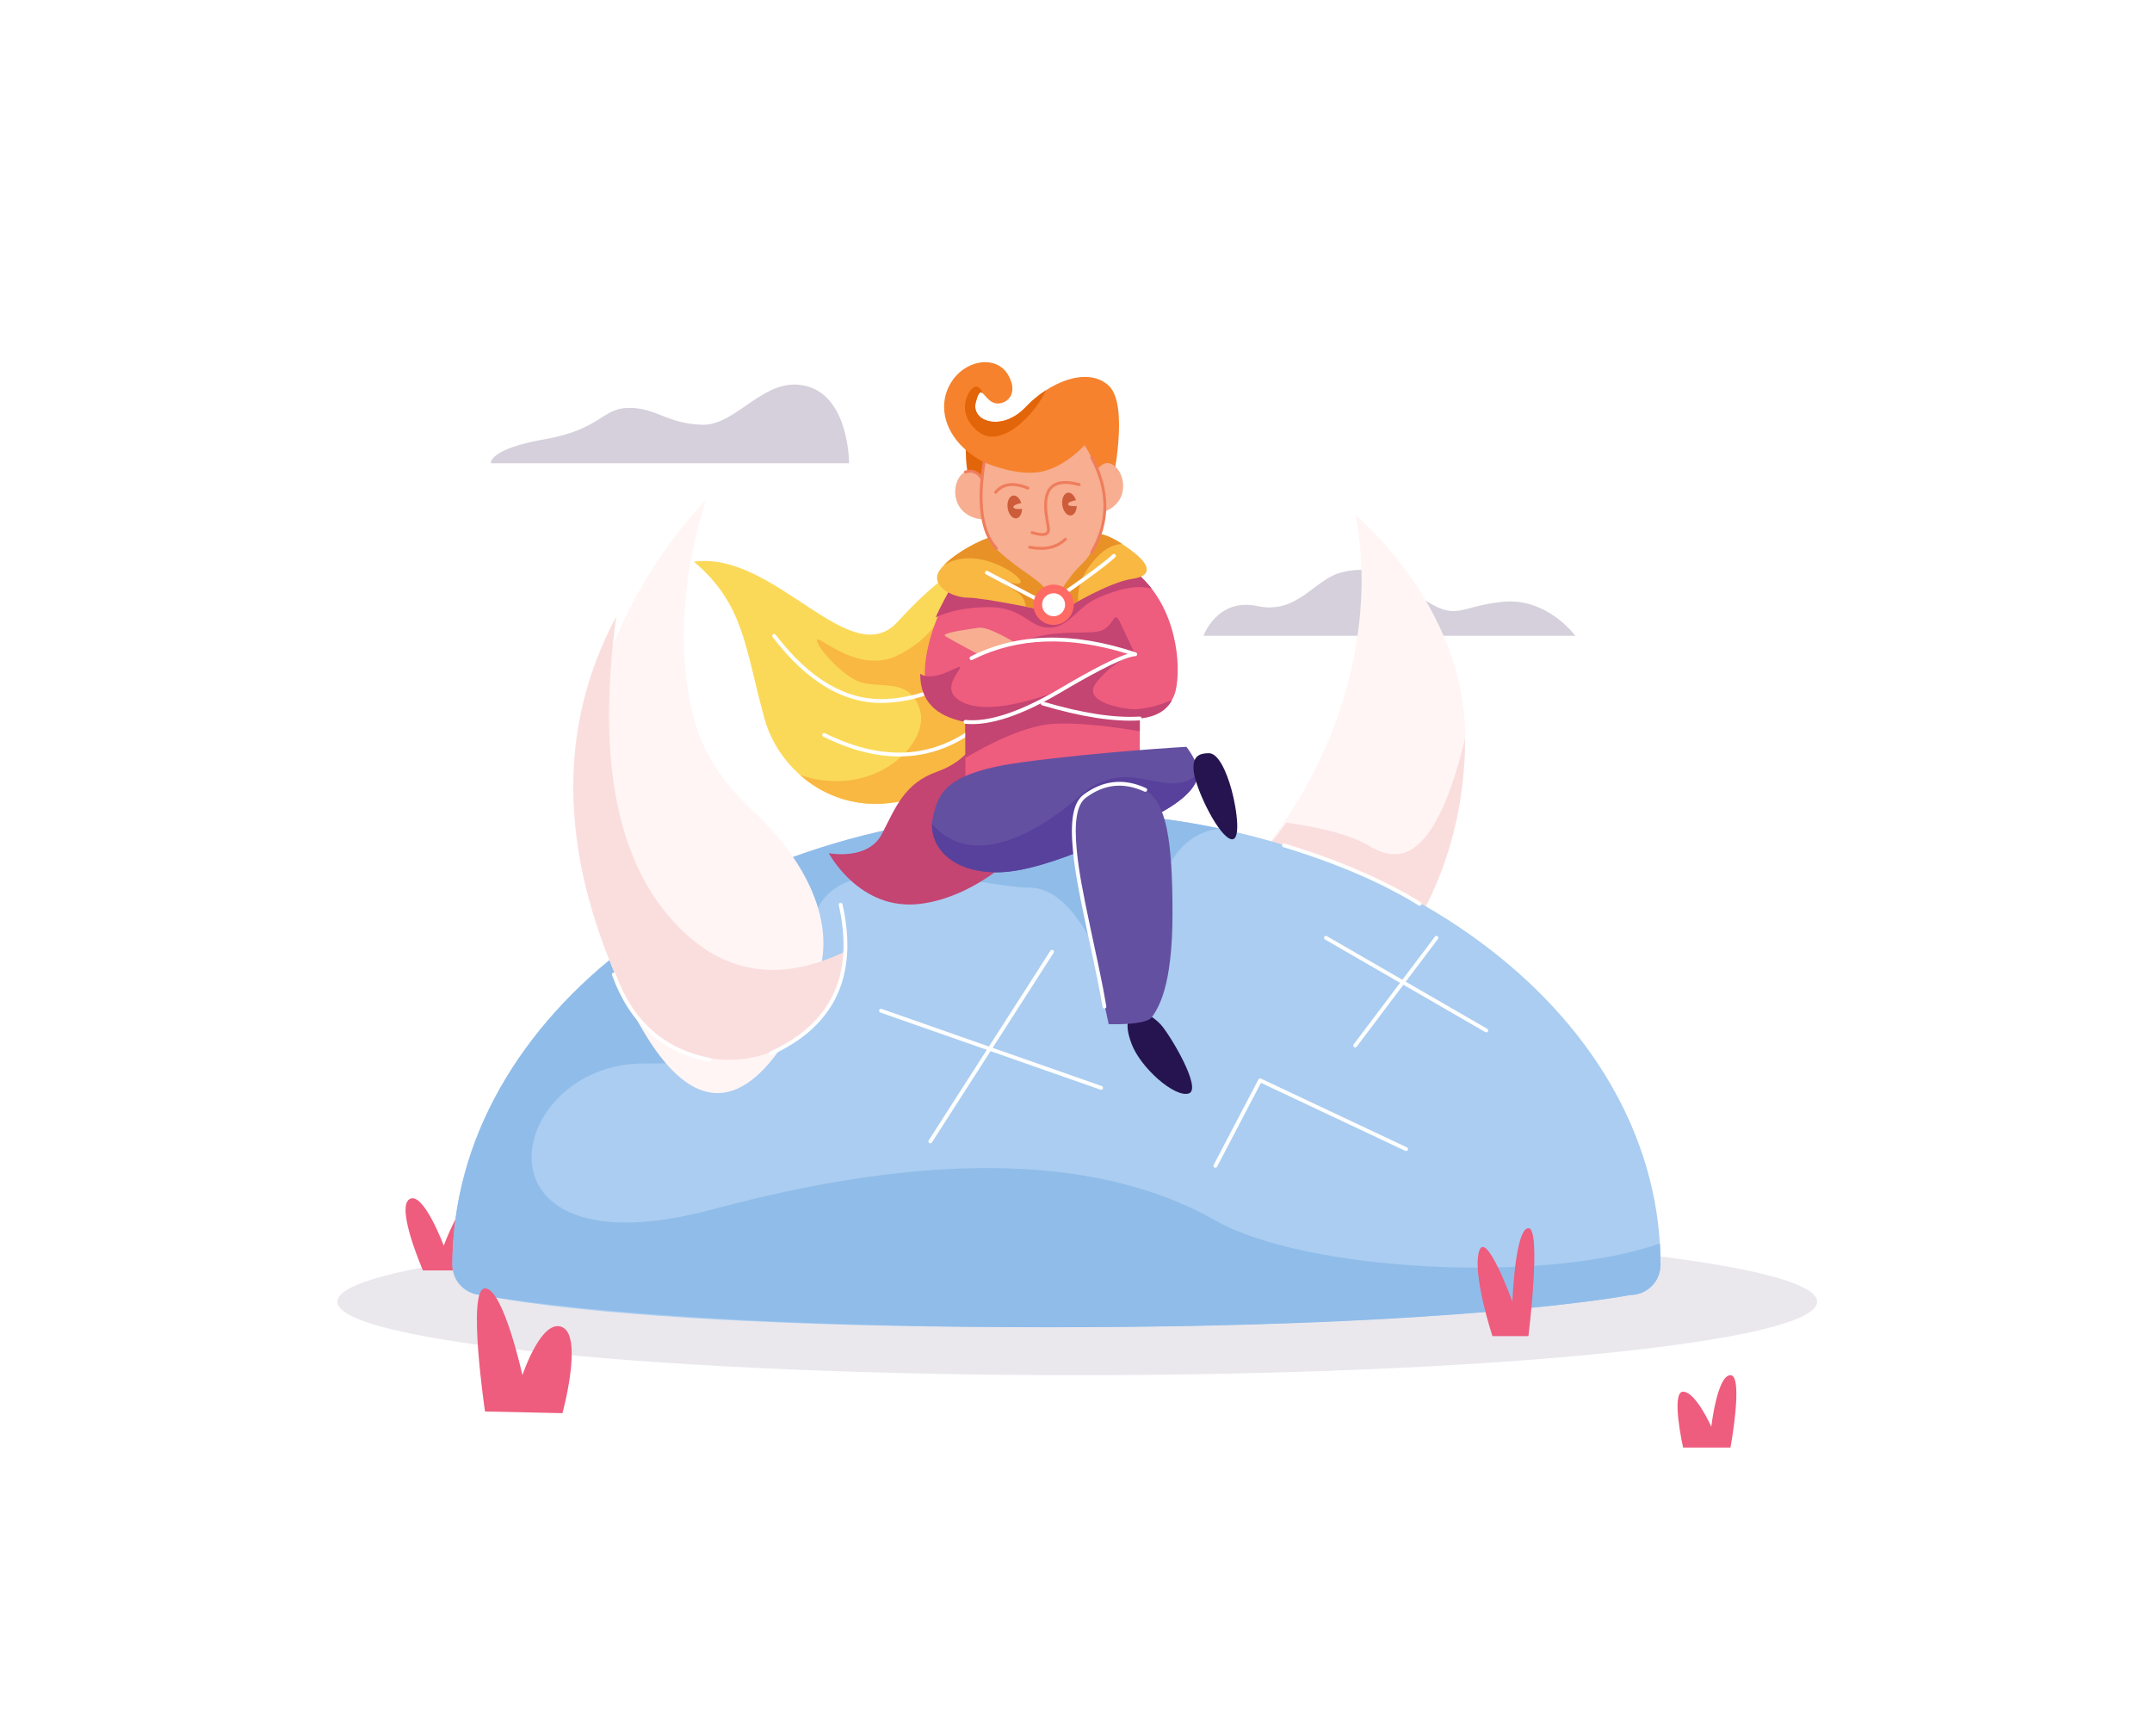 <svg width="606" height="489" viewBox="0 0 606 489" fill="none" xmlns="http://www.w3.org/2000/svg">
<g id="Beating Monster">
<rect width="606" height="489" fill="white"/>
<g id="Empty State 8">
<path id="Path 619" opacity="0.2" fill-rule="evenodd" clip-rule="evenodd" d="M239.093 130.47C239.093 130.47 239.205 112.055 227.266 108.783C215.327 105.512 207.604 119.934 197.707 119.627C187.811 119.319 184.851 114.87 177.16 114.87C169.469 114.87 169.364 120.923 153.385 123.712C137.407 126.501 138.241 130.47 138.241 130.47H239.093Z" fill="#2E144F"/>
<path id="Path 620" opacity="0.2" fill-rule="evenodd" clip-rule="evenodd" d="M338.9 179.054H443.604C443.604 179.054 435.749 168.271 423.238 169.483C410.727 170.694 410.333 175.331 400.183 168.278C390.033 161.226 385.394 159.246 377.702 161.226C370.011 163.207 365.374 173.11 354.072 170.694C342.77 168.278 338.9 179.054 338.9 179.054Z" fill="#2E144F"/>
<path id="Oval" opacity="0.1" fill-rule="evenodd" clip-rule="evenodd" d="M303.35 387.3C418.419 387.3 511.7 378.032 511.7 366.6C511.7 355.168 418.419 345.9 303.35 345.9C188.281 345.9 95 355.168 95 366.6C95 378.032 188.281 387.3 303.35 387.3Z" fill="#2E144F"/>
<path id="Path 5" fill-rule="evenodd" clip-rule="evenodd" d="M119.101 357.794C119.101 357.794 111.45 340.268 115.275 337.745C119.101 335.221 124.96 350.808 124.96 350.808C124.96 350.808 129.78 337.745 133.261 337.745C136.741 337.745 130.966 357.794 130.966 357.794H119.101Z" fill="#EE5C7E"/>
<path id="Path 222" fill-rule="evenodd" clip-rule="evenodd" d="M381.613 145.001C381.613 145.001 396.274 201.051 342.243 254.801C288.211 308.55 389.265 274.35 389.265 274.35C389.265 274.35 412.581 245.024 412.581 207.671C412.581 170.318 381.613 145.001 381.613 145.001Z" fill="#FFF5F5"/>
<path id="Path" fill-rule="evenodd" clip-rule="evenodd" d="M412.581 207.957C412.521 232.744 404.749 254.874 389.265 274.35C322.57 296.922 306.54 290.761 341.177 255.867L342.243 254.801C349.954 247.129 356.617 239.422 362.229 231.681L363.422 231.852C373.255 233.301 380.445 235.325 384.99 237.923L385.676 238.323C392.558 242.27 403.289 245.281 412.321 209.013L412.581 207.957Z" fill="#FADEDD"/>
<path id="Path_2" fill-rule="evenodd" clip-rule="evenodd" d="M297.5 228.638C390.504 228.638 466.075 284.618 467.577 354.103L467.6 356.213C467.6 360.91 463.792 364.718 459.095 364.718C459.095 364.718 412.581 373.8 292.822 373.8C173.063 373.8 135.905 364.718 135.905 364.718C131.285 364.718 127.525 361.034 127.403 356.443L127.4 356.213C127.4 285.755 203.556 228.638 297.5 228.638Z" fill="#AACDF1"/>
<path id="Path_3" fill-rule="evenodd" clip-rule="evenodd" d="M297.5 228.638C313.397 228.638 328.785 230.273 343.381 233.332C335.441 234.4 329.893 239.815 326.737 249.58L326.604 250.001C322.847 262.034 318.547 271.797 313.705 279.291L313.267 278.131C306.178 259.569 298.493 250.193 290.212 250.004L289.956 250.001C277.132 250.001 238.215 237.898 230.1 256.214C224.69 268.425 221.8 279.759 221.432 290.216C220.662 296.415 207.249 299.514 181.194 299.514C142.11 299.514 129.829 359.657 200.848 340.561C271.866 321.464 315.383 328.423 342.242 343.731C367.554 358.156 435.383 361.639 467.414 350.19C467.494 351.488 467.549 352.793 467.577 354.103L467.6 356.213C467.6 360.91 463.792 364.718 459.095 364.718C459.095 364.718 412.581 373.8 296.69 373.8C180.799 373.8 135.905 364.718 135.905 364.718C131.285 364.718 127.525 361.034 127.4 356.443V356.213C127.4 285.755 203.556 228.638 297.5 228.638Z" fill="#90BCE9"/>
<g id="Group 24">
<path id="Path 215" fill-rule="evenodd" clip-rule="evenodd" d="M273.486 158.185C273.486 158.185 266.107 160.458 252.794 175.107C239.48 189.756 218.194 155.071 195.408 158.185C209.671 170.318 209.747 182.402 215.284 202.429C220.821 222.456 248.486 240.547 280.377 210.329C312.268 180.111 273.486 158.185 273.486 158.185Z" fill="#FBD958"/>
<path id="Path_4" fill-rule="evenodd" clip-rule="evenodd" d="M266.162 169.623L284.951 169.623L287.279 172.395C289.981 175.62 292.354 178.478 294.398 180.969C296.179 189.999 291.505 199.785 280.377 210.329C257.788 231.732 237.32 228.899 225.333 218.309C246.289 225.188 261.578 209.473 259.133 200.277C256.46 190.226 247.137 194.419 241.354 191.752C235.572 189.086 228.915 180.541 230.211 180.111C231.507 179.681 242.32 189.999 253.119 184.42C260.185 180.77 264.504 175.951 266.076 169.964L266.162 169.623Z" fill="#F8B842"/>
<path id="Path 616" d="M217.658 178.656C217.895 178.475 218.233 178.52 218.415 178.756C228 191.275 238.268 197.293 249.235 196.873C260.259 196.45 271.092 191.294 281.742 181.381C281.96 181.178 282.302 181.19 282.505 181.409C282.708 181.627 282.696 181.969 282.478 182.172C271.65 192.25 260.58 197.518 249.276 197.952C237.916 198.388 227.338 192.187 217.557 179.413C217.376 179.176 217.421 178.837 217.658 178.656Z" fill="white"/>
<path id="Path 617" d="M277.535 202.027C277.757 201.828 278.099 201.847 278.298 202.069C278.497 202.291 278.478 202.632 278.255 202.831C265.015 214.679 249.502 216.22 231.83 207.464C231.563 207.331 231.454 207.007 231.586 206.74C231.718 206.473 232.042 206.364 232.31 206.496C249.599 215.063 264.636 213.569 277.535 202.027Z" fill="white"/>
<path id="Path 214" fill-rule="evenodd" clip-rule="evenodd" d="M275.094 207.671C275.094 207.671 273.093 214.056 263.88 217.334C254.667 220.612 252.236 227.326 248.34 234.885C244.444 242.444 233.401 240.296 233.401 240.296C233.401 240.296 242.04 256.679 259.133 254.557C276.226 252.436 290.21 237.391 290.21 235.693C290.21 233.996 275.094 207.671 275.094 207.671Z" fill="#C44472"/>
<path id="Path 213" fill-rule="evenodd" clip-rule="evenodd" d="M319.766 285.409C318.414 286.212 316.125 287.193 318.641 293.951C321.156 300.71 330.759 309.161 334.724 307.968C338.69 306.775 329.376 291.244 326.829 288.503C324.281 285.762 321.118 284.606 319.766 285.409Z" fill="#25144F"/>
<path id="Path 206" fill-rule="evenodd" clip-rule="evenodd" d="M268.987 163.426C268.987 163.426 247.932 198.988 271.866 203.302C271.866 211.244 271.866 222.456 271.866 222.456H320.968V202.349C320.968 202.349 329.347 201.547 331.046 194.551C332.745 187.554 331.41 170.742 319.965 161.3C308.519 151.859 268.987 163.426 268.987 163.426Z" fill="#EE5C7E"/>
<path id="Path_5" fill-rule="evenodd" clip-rule="evenodd" d="M259.133 189.755C263.024 192.433 270.351 186.986 270.351 187.963C270.351 189.042 263.88 194.947 271.865 198.126C277.112 200.214 285.872 199.038 298.145 194.597L298.689 194.398L276.734 206.98L271.866 206.313L271.866 203.302C263.409 201.778 259.165 197.328 259.133 189.952L259.133 189.755Z" fill="#C44472"/>
<path id="Path_6" fill-rule="evenodd" clip-rule="evenodd" d="M317.747 184.886C314.149 186.703 311.146 189.138 308.739 192.191C305.127 196.77 312.562 199.001 317.747 199.639C321.017 200.042 325.128 199.207 330.08 197.135C328.501 200.105 325.58 201.83 321.317 202.312L320.968 202.349L320.968 205.932L319.636 205.713C309.962 204.15 302.313 203.53 296.69 203.854C290.473 204.212 282.198 207.399 271.866 213.415L271.865 204.025L271.953 203.394L272.777 203.371C276.54 203.252 279.195 202.955 280.741 202.48L280.903 202.429C282.527 201.89 286.471 200.307 292.734 197.68L296.517 195.568C300.896 193.107 303.612 191.516 304.664 190.793L304.737 190.743C305.988 189.867 309.375 188.195 314.898 185.725L317.747 184.886Z" fill="#C44472"/>
<path id="Path 615" fill-rule="evenodd" clip-rule="evenodd" d="M319.677 184.324C319.677 184.324 317.319 179.387 315.512 175.477C313.705 171.567 313.929 175.692 310.609 177.404C307.288 179.116 297.775 176.758 288.199 180.541C295.392 180.111 299.92 180.022 304.362 180.541C308.803 181.06 319.677 184.324 319.677 184.324Z" fill="#C44472"/>
<path id="Path_7" fill-rule="evenodd" clip-rule="evenodd" d="M268.987 163.426C295.341 155.714 312.334 155.006 319.965 161.3C321.614 162.661 323.053 164.174 324.304 165.789C320.088 164.6 314.823 165.902 309.278 168.324C303.078 171.032 301.145 176.758 295.392 176.758C289.639 176.758 288.211 170.99 278.424 170.99C272.677 170.99 267.695 171.941 263.476 173.843C264.941 170.629 266.778 167.156 268.987 163.426Z" fill="#C44472"/>
<path id="Path 204" fill-rule="evenodd" clip-rule="evenodd" d="M300.586 171.076C300.586 171.076 312.294 163.956 318.841 163.029C325.387 162.102 322.66 158.479 320.341 156.461C318.022 154.442 311.104 149.226 307.78 150.542C304.455 151.858 296.69 164.871 296.69 164.871C296.69 164.871 281.863 150.781 279.044 151.32C276.226 151.858 267.28 156.536 264.548 160.704C261.817 164.871 268.049 168.324 272.59 168.324C277.132 168.324 295.824 172.268 295.824 172.268L300.586 171.076Z" fill="#F8B842"/>
<path id="Path_8" fill-rule="evenodd" clip-rule="evenodd" d="M307.78 150.542C309.803 149.741 313.157 151.36 315.996 153.205C313.605 153.302 311.366 154.412 309.278 156.533C304.768 161.117 303.408 165.38 303.574 169.313C302.801 169.753 302.009 170.218 301.198 170.706L300.586 171.076L295.824 172.268L293.386 171.758C291.804 171.43 290.305 171.125 288.891 170.844C288.707 169.419 288.081 167.885 286.637 166.907L285.662 166.254C283.669 164.93 281.418 163.51 278.911 161.992L279.509 162.243C284.789 164.438 287.429 164.955 287.429 163.796C287.429 161.994 275.16 153.558 265.892 159.074C269.488 155.397 276.59 151.789 279.044 151.32C280.923 150.96 286.805 155.478 296.69 164.871L297.419 163.659C302.215 155.75 305.669 151.378 307.78 150.542Z" fill="#E89127"/>
<path id="Path 205" d="M313.333 156.141C313.55 155.936 313.892 155.945 314.097 156.162C314.302 156.378 314.293 156.72 314.076 156.925L313.813 157.17C311.232 159.528 305.065 164.051 295.286 170.763C295.148 170.857 294.976 170.882 294.819 170.833L294.728 170.795L277.643 161.778C277.379 161.639 277.278 161.312 277.418 161.048C277.541 160.814 277.813 160.708 278.057 160.785L278.147 160.823L294.942 169.687L297.678 167.801C305.679 162.254 310.819 158.441 313.076 156.38L313.333 156.141Z" fill="white"/>
<path id="Path 200" fill-rule="evenodd" clip-rule="evenodd" d="M272.089 123.334C272.089 123.334 271.059 133.874 274.783 139.438C278.506 145.001 282.397 127.946 282.397 127.946L272.089 123.334Z" fill="#E36509"/>
<path id="Path 199" fill-rule="evenodd" clip-rule="evenodd" d="M313.126 136.566C313.126 136.566 318.19 114.123 312.196 108.6C306.203 103.076 295.412 107.667 288.798 114.679C282.183 121.692 273.34 118.75 274.783 113.284C276.226 107.817 276.793 111.888 279.471 113.284C282.15 114.679 287.391 111.882 283.985 105.749C280.579 99.617 271.097 101.315 267.319 108.6C263.541 115.885 267.181 125.127 277.234 130.237C287.287 135.347 291.932 138.477 291.932 138.477L313.126 136.566Z" fill="#F6822E"/>
<path id="Path 198" fill-rule="evenodd" clip-rule="evenodd" d="M277.508 136.39C277.508 136.39 275.909 133.342 273.395 132.688C270.881 132.034 267.893 136.277 269.387 141.076C270.881 145.875 277.461 147.518 279.795 145.247C282.13 142.975 277.508 136.39 277.508 136.39Z" fill="#F7AE91"/>
<path id="Path 198 Copy" fill-rule="evenodd" clip-rule="evenodd" d="M307.463 134.805C307.463 134.805 308.623 131.565 311.021 130.567C313.419 129.569 316.969 133.356 316.157 138.316C315.345 143.275 309.059 145.819 306.431 143.894C303.803 141.97 307.463 134.805 307.463 134.805Z" fill="#F7AE91"/>
<path id="Path_9" fill-rule="evenodd" clip-rule="evenodd" d="M274.783 108.861C275.615 108.861 276.253 109.486 276.698 110.737L276.593 110.658C275.97 110.23 275.478 110.649 274.783 113.284C273.354 118.695 282.007 121.633 288.598 114.887L288.798 114.679C290.493 112.882 292.463 111.243 294.557 109.894C291.46 116.784 281.78 126.76 275.347 121.482C268.584 115.934 273.047 108.861 274.783 108.861Z" fill="#E36509"/>
<path id="Path 197" fill-rule="evenodd" clip-rule="evenodd" d="M277.234 130.237C277.234 130.237 274.063 148.515 280.865 154.91C287.666 161.305 293.373 163.256 295.19 167.205C297.007 171.154 299.471 163.724 304.214 159.294C308.957 154.865 311.656 147.34 310.847 139.834C310.038 132.328 305.412 125.382 305.412 125.382C305.412 125.382 299.944 131.556 293.077 132.883C286.209 134.21 277.234 130.237 277.234 130.237Z" fill="#F7AE91"/>
<path id="Path 201" d="M294.038 142.68C293.928 136.912 296.825 134.173 304.002 136.087C304.218 136.145 304.347 136.367 304.289 136.583C304.231 136.799 304.009 136.928 303.793 136.87C297.176 135.105 294.747 137.401 294.848 142.664C294.868 143.671 294.976 144.704 295.169 145.936L295.366 147.103C295.435 147.496 295.507 147.908 295.525 148.015L295.584 148.384C295.634 148.717 295.658 148.951 295.658 149.134C295.658 151.055 293.825 151.4 290.533 150.387C290.319 150.321 290.199 150.094 290.265 149.881C290.331 149.667 290.558 149.547 290.771 149.613C293.614 150.488 294.848 150.256 294.848 149.134L294.84 148.972C294.833 148.879 294.82 148.766 294.801 148.63L294.678 147.872C294.609 147.476 294.491 146.803 294.447 146.541C294.199 145.061 294.061 143.859 294.038 142.68Z" fill="#EF7C5B"/>
<path id="Path_10" d="M280.062 138.401C282.159 135.802 285.379 135.382 289.617 137.093C289.825 137.177 289.925 137.413 289.841 137.62C289.758 137.828 289.522 137.928 289.314 137.844C285.376 136.254 282.536 136.625 280.692 138.909C280.552 139.084 280.297 139.111 280.123 138.97C279.949 138.83 279.922 138.575 280.062 138.401Z" fill="#EF7C5B"/>
<path id="Path_11" fill-rule="evenodd" clip-rule="evenodd" d="M285.304 139.569C286.239 139.438 287.168 140.35 287.585 141.704L287.648 141.694C286.319 141.88 285.292 142.391 285.354 142.834C285.415 143.27 286.508 143.478 287.809 143.307C287.782 144.722 287.14 145.855 286.206 145.986C285.098 146.142 283.999 144.831 283.75 143.059C283.501 141.287 284.197 139.725 285.304 139.569Z" fill="#CD5C3B"/>
<path id="Path Copy 4" fill-rule="evenodd" clip-rule="evenodd" d="M300.694 138.759C301.629 138.628 302.558 139.54 302.975 140.893L303.038 140.884C301.709 141.07 300.682 141.581 300.744 142.024C300.805 142.46 301.898 142.668 303.199 142.497C303.172 143.912 302.53 145.045 301.596 145.176C300.488 145.332 299.389 144.021 299.14 142.249C298.891 140.477 299.587 138.915 300.694 138.759Z" fill="#CD5C3B"/>
<path id="Path 203" d="M299.722 151.568C299.882 151.412 300.139 151.416 300.295 151.576C300.45 151.737 300.447 151.993 300.286 152.149C297.785 154.58 294.302 155.364 289.88 154.519C289.66 154.477 289.516 154.265 289.558 154.045C289.6 153.825 289.812 153.681 290.032 153.723C294.212 154.522 297.427 153.798 299.722 151.568Z" fill="#EF7C5B"/>
<path id="Oval_2" fill-rule="evenodd" clip-rule="evenodd" d="M296.69 175.988C299.821 175.988 302.36 173.449 302.36 170.318C302.36 167.186 299.821 164.648 296.69 164.648C293.559 164.648 291.02 167.186 291.02 170.318C291.02 173.449 293.559 175.988 296.69 175.988Z" fill="#FF6A65"/>
<path id="Oval_3" fill-rule="evenodd" clip-rule="evenodd" d="M296.69 173.558C298.479 173.558 299.93 172.107 299.93 170.318C299.93 168.528 298.479 167.078 296.69 167.078C294.901 167.078 293.45 168.528 293.45 170.318C293.45 172.107 294.901 173.558 296.69 173.558Z" fill="white"/>
<path id="Path 209" fill-rule="evenodd" clip-rule="evenodd" d="M275.555 184.324C275.555 184.324 267.64 180.082 266.18 179.163C264.719 178.245 272.615 177.254 275.555 176.798C278.494 176.341 286.002 181.13 286.002 181.13C286.002 181.13 282.825 181.702 279.19 183.013C275.555 184.324 275.555 184.324 275.555 184.324Z" fill="#F7AE91"/>
<path id="Path 207" d="M273.317 184.884C286.587 178.199 302.107 177.826 319.848 183.745C320.413 183.934 320.302 184.763 319.707 184.797C317.097 184.942 310.472 188.108 299.99 194.259L298.964 194.863C287.703 201.52 278.662 204.521 271.813 203.839C271.516 203.81 271.299 203.545 271.329 203.248C271.358 202.952 271.623 202.735 271.919 202.765C278.375 203.407 287.018 200.587 297.823 194.281L299.499 193.295C307.713 188.476 313.559 185.482 317.108 184.296L317.572 184.147L317.391 184.091C301.026 179.048 286.68 179.552 274.331 185.587L273.803 185.849C273.537 185.983 273.212 185.876 273.078 185.609C272.944 185.343 273.051 185.018 273.317 184.884Z" fill="white"/>
<path id="Path 208" d="M293.09 197.972C293.175 197.686 293.475 197.523 293.761 197.608C304.689 200.853 313.75 202.251 320.935 201.81C321.233 201.791 321.489 202.018 321.507 202.315C321.526 202.613 321.299 202.869 321.002 202.888C313.673 203.338 304.493 201.921 293.454 198.643C293.168 198.559 293.005 198.258 293.09 197.972Z" fill="white"/>
<path id="Path 210" fill-rule="evenodd" clip-rule="evenodd" d="M334.101 210.329C334.101 210.329 310.616 211.652 288.309 214.61C266.001 217.568 264.297 223.414 262.724 230.101C261.151 236.788 266.301 245.67 280.847 245.67C295.392 245.67 321.496 232.066 328.366 228C335.237 223.933 337.427 220.316 337.427 217.463C337.427 214.61 334.101 210.329 334.101 210.329Z" fill="#6450A1"/>
<path id="Path_12" fill-rule="evenodd" clip-rule="evenodd" d="M337.421 217.708C337.3 220.474 335.118 223.928 328.708 227.796L328.366 228C321.496 232.066 295.392 245.67 280.847 245.67C267.667 245.67 262.201 238.378 262.461 232.034C273.97 245.411 292.827 233.931 303.307 224.811L303.938 224.256C314.471 214.886 322.931 220.612 330.08 220.612C333.29 220.612 335.697 219.692 337.299 217.852L337.421 217.708Z" fill="#57419C"/>
<path id="Path 211" fill-rule="evenodd" clip-rule="evenodd" d="M312.206 288.437C312.206 288.437 301.45 240.363 302.31 230.203C303.17 220.043 316.599 218.869 322.508 222.456C328.416 226.042 330.174 236.363 330.174 257.274C330.174 278.185 326.076 283.941 324.428 286.407C322.78 288.874 312.206 288.437 312.206 288.437Z" fill="#6450A1"/>
<path id="Path 212" fill-rule="evenodd" clip-rule="evenodd" d="M340.43 212.131C337.807 212.131 335.633 212.867 336.156 217.328C336.678 221.789 342.212 233.803 346.027 236.067C349.841 238.331 348.272 227.753 346.811 222.456C345.35 217.158 343.053 212.131 340.43 212.131Z" fill="#25144F"/>
<path id="Path 609" d="M277.114 129.749L277.196 129.754C277.416 129.789 277.567 129.997 277.531 130.218C275.69 141.729 276.823 149.71 280.879 154.17C281.029 154.336 281.017 154.592 280.851 154.742C280.686 154.893 280.43 154.881 280.279 154.715C276.021 150.032 274.855 141.82 276.732 130.09C276.763 129.897 276.925 129.758 277.114 129.749Z" fill="#EF7C5B"/>
<path id="Path 610" d="M307.233 128.46C307.431 128.355 307.676 128.43 307.781 128.628C312.791 138.085 312.791 147.152 307.773 155.777C307.661 155.97 307.413 156.036 307.219 155.923C307.026 155.811 306.961 155.563 307.073 155.369C311.947 146.992 311.947 138.222 307.065 129.007C306.96 128.809 307.036 128.564 307.233 128.46Z" fill="#EF7C5B"/>
<path id="Path 611" d="M271.742 132.545C273.842 131.87 275.585 132.562 276.874 134.565C276.995 134.753 276.94 135.003 276.752 135.124C276.564 135.245 276.314 135.191 276.193 135.003C275.097 133.3 273.729 132.757 271.99 133.317C271.777 133.385 271.549 133.268 271.48 133.055C271.412 132.842 271.529 132.614 271.742 132.545Z" fill="#EF7C5B"/>
<path id="Path 618" d="M305.106 223.823C310.592 219.715 316.496 219.093 322.733 221.965C323.004 222.09 323.123 222.411 322.998 222.682C322.873 222.952 322.553 223.071 322.282 222.946C316.404 220.239 310.922 220.817 305.754 224.688C303.214 226.59 302.442 231.514 303.211 239.424L303.301 240.314C303.867 245.653 304.885 251.152 307.153 261.785L309.245 271.56C310.348 276.787 310.949 279.896 311.536 283.408C311.585 283.702 311.387 283.98 311.092 284.029C310.798 284.078 310.52 283.88 310.471 283.586L310.134 281.628C309.527 278.193 308.812 274.677 307.505 268.57L305.97 261.415C303.7 250.741 302.714 245.311 302.165 239.828L302.136 239.529C301.332 231.256 302.15 226.037 305.106 223.823Z" fill="white"/>
</g>
<path id="Path 221" fill-rule="evenodd" clip-rule="evenodd" d="M198.836 140.806C198.836 140.806 138.574 199.218 175.397 279.291C198.373 329.254 217.932 303.776 229.393 277.551C237.057 260.012 225.778 241.077 211.723 228.084C204.632 221.528 198.244 213.034 195.408 202.429C187.343 172.268 198.836 140.806 198.836 140.806Z" fill="#FFF5F5"/>
<path id="Path_13" fill-rule="evenodd" clip-rule="evenodd" d="M187.67 257.223C201.43 273.962 218.284 277.514 238.232 267.879C237.391 279.473 230.428 290.267 219.12 295.468C202.745 302.998 183.395 295.975 175.629 279.784L175.397 279.291L174.67 277.691C157.404 239.234 157.026 204.545 173.534 173.623C168.376 211.616 173.088 239.483 187.67 257.223Z" fill="#FADEDD"/>
<path id="Path 216" d="M295.793 267.758C295.954 267.507 296.288 267.434 296.539 267.595C296.762 267.739 296.845 268.018 296.747 268.255L296.702 268.342L262.427 321.756C262.265 322.007 261.931 322.08 261.68 321.919C261.457 321.775 261.375 321.496 261.472 321.259L261.518 321.172L295.793 267.758Z" fill="white"/>
<path id="Path 217" d="M247.58 284.481C247.668 284.231 247.921 284.086 248.174 284.126L248.269 284.15L310.25 305.872C310.532 305.97 310.68 306.279 310.581 306.56C310.494 306.81 310.24 306.955 309.987 306.915L309.893 306.891L247.911 285.17C247.63 285.071 247.482 284.763 247.58 284.481Z" fill="white"/>
<path id="Path 218" d="M372.911 263.853C373.044 263.623 373.32 263.528 373.561 263.614L373.649 263.655L418.813 289.749C419.071 289.898 419.16 290.228 419.011 290.487C418.878 290.716 418.602 290.811 418.361 290.725L418.273 290.684L373.109 264.591C372.851 264.441 372.762 264.111 372.911 263.853Z" fill="white"/>
<path id="Path 219" d="M404.066 263.798C404.246 263.56 404.584 263.512 404.822 263.692C405.034 263.851 405.095 264.137 404.98 264.365L404.928 264.448L382.044 294.784C381.864 295.022 381.526 295.069 381.288 294.89C381.076 294.73 381.015 294.445 381.13 294.216L381.182 294.133L404.066 263.798Z" fill="white"/>
<path id="Path 220" d="M354.372 304.009C354.491 303.781 354.751 303.673 354.992 303.739L355.08 303.771L396.191 323.144C396.461 323.271 396.577 323.593 396.45 323.863C396.337 324.103 396.07 324.221 395.822 324.155L395.731 324.121L355.088 304.968L342.721 328.588C342.598 328.823 342.326 328.929 342.082 328.853L341.992 328.816C341.757 328.693 341.65 328.421 341.727 328.177L341.764 328.087L354.372 304.009Z" fill="white"/>
<path id="Path 612" d="M172.672 273.947C172.952 273.846 173.262 273.991 173.363 274.271C178.167 287.565 187.008 295.442 199.935 297.961C200.227 298.018 200.419 298.302 200.361 298.594C200.304 298.887 200.021 299.078 199.728 299.021C186.421 296.428 177.278 288.282 172.348 274.638C172.246 274.358 172.391 274.048 172.672 273.947Z" fill="white"/>
<path id="Path 613" d="M236.604 254.274C236.895 254.208 237.184 254.391 237.249 254.682C241.769 274.833 235.083 289.049 217.253 297.169C216.981 297.293 216.661 297.173 216.538 296.901C216.414 296.63 216.534 296.31 216.805 296.186C234.161 288.282 240.605 274.58 236.195 254.919C236.13 254.628 236.313 254.339 236.604 254.274Z" fill="white"/>
<path id="Path 614" d="M361.036 237.923C361.123 237.637 361.424 237.477 361.71 237.563C376.902 242.184 389.693 247.695 400.081 254.098C400.335 254.254 400.414 254.587 400.257 254.841C400.101 255.095 399.768 255.174 399.514 255.017C389.211 248.666 376.504 243.192 361.396 238.597C361.11 238.51 360.949 238.208 361.036 237.923Z" fill="white"/>
<path id="Path 2" fill-rule="evenodd" clip-rule="evenodd" d="M136.583 397.525C136.583 397.525 131.428 362.859 136.583 362.859C141.738 362.859 147.112 387.3 147.112 387.3C147.112 387.3 152.521 371.045 158.388 373.8C164.254 376.555 158.388 398 158.388 398L136.583 397.525Z" fill="#EE5C7E"/>
<path id="Path 3" fill-rule="evenodd" clip-rule="evenodd" d="M420.268 376.296C420.268 376.296 414.592 359.071 416.484 352.486C418.376 345.9 425.889 366.6 425.889 366.6C425.889 366.6 426.658 345.9 430.405 345.9C434.152 345.9 430.405 376.296 430.405 376.296H420.268Z" fill="#EE5C7E"/>
<path id="Path 4" fill-rule="evenodd" clip-rule="evenodd" d="M473.96 407.682C473.96 407.682 470.424 391.951 473.96 391.951C477.497 391.951 481.903 401.813 481.903 401.813C481.903 401.813 483.558 387.3 487.298 387.3C491.039 387.3 487.298 407.682 487.298 407.682H473.96Z" fill="#EE5C7E"/>
</g>
</g>
</svg>
